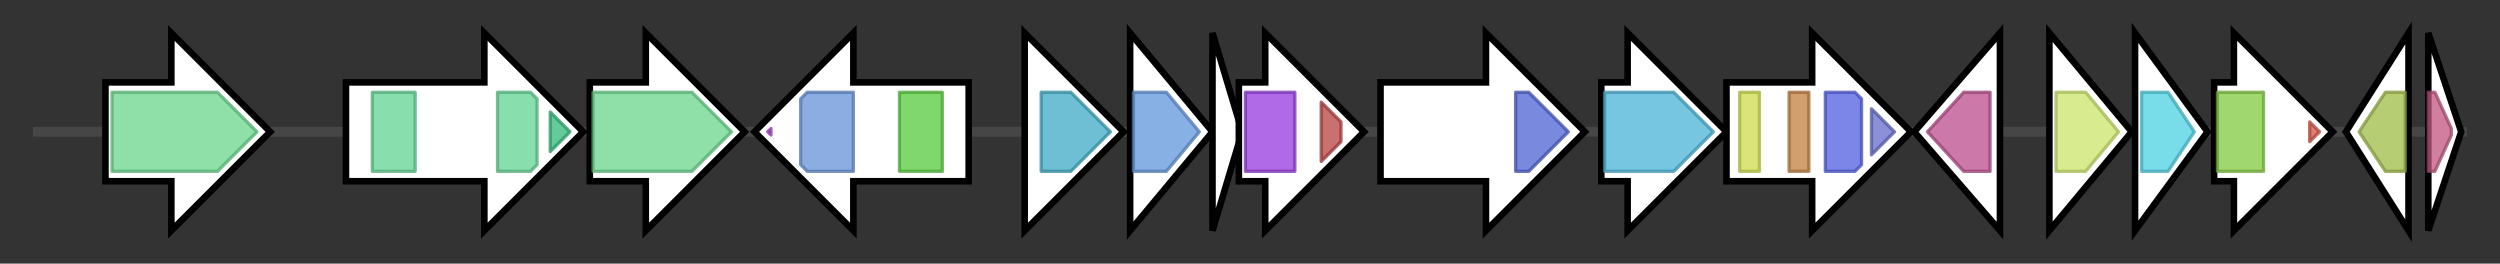 <svg version="1.1" baseProfile="full" xmlns="http://www.w3.org/2000/svg" width="758.767" height="80">
	<rect width="100%" height="100%" fill="#333333" stroke="none"/>
	<g>
		<line x1="10" y1="40.0" x2="748.767" y2="40.0" style="stroke:rgb(70,70,70); stroke-width:3 "/>
		<g>
			<title> (ctg16_5)</title>
			<polygon class=" (ctg16_5)" points="32,25 52,25 52,10 82,40 52,70 52,55 32,55" fill="rgb(255,255,255)" fill-opacity="1.0" stroke="rgb(0,0,0)" stroke-width="2"  />
			<g>
				<title>Aldedh (PF00171)
"Aldehyde dehydrogenase family"</title>
				<polygon class="PF00171" points="34,28 66,28 78,40 66,52 34,52" stroke-linejoin="round" width="46" height="24" fill="rgb(105,213,139)" stroke="rgb(84,170,111)" stroke-width="1" opacity="0.75" />
			</g>
		</g>
		<g>
			<title> (ctg16_6)</title>
			<polygon class=" (ctg16_6)" points="105,25 147,25 147,10 177,40 147,70 147,55 105,55" fill="rgb(255,255,255)" fill-opacity="1.0" stroke="rgb(0,0,0)" stroke-width="2"  />
			<g>
				<title>PQQ_2 (PF13360)
"PQQ-like domain"</title>
				<rect class="PF13360" x="113" y="28" stroke-linejoin="round" width="13" height="24" fill="rgb(98,210,146)" stroke="rgb(78,168,116)" stroke-width="1" opacity="0.75" />
			</g>
			<g>
				<title>PQQ_2 (PF13360)
"PQQ-like domain"</title>
				<polygon class="PF13360" points="151,28 161,28 163,30 163,50 161,52 151,52" stroke-linejoin="round" width="12" height="24" fill="rgb(98,210,146)" stroke="rgb(78,168,116)" stroke-width="1" opacity="0.75" />
			</g>
			<g>
				<title>Cytochrome_CBB3 (PF13442)
"Cytochrome C oxidase, cbb3-type, subunit III"</title>
				<polygon class="PF13442" points="167,34 173,40 167,46" stroke-linejoin="round" width="7" height="24" fill="rgb(49,184,120)" stroke="rgb(39,147,96)" stroke-width="1" opacity="0.75" />
			</g>
		</g>
		<g>
			<title> (ctg16_7)</title>
			<polygon class=" (ctg16_7)" points="179,25 196,25 196,10 226,40 196,70 196,55 179,55" fill="rgb(255,255,255)" fill-opacity="1.0" stroke="rgb(0,0,0)" stroke-width="2"  />
			<g>
				<title>Aldedh (PF00171)
"Aldehyde dehydrogenase family"</title>
				<polygon class="PF00171" points="180,28 210,28 222,40 210,52 180,52" stroke-linejoin="round" width="45" height="24" fill="rgb(105,213,139)" stroke="rgb(84,170,111)" stroke-width="1" opacity="0.75" />
			</g>
		</g>
		<g>
			<title> (ctg16_8)</title>
			<polygon class=" (ctg16_8)" points="294,25 259,25 259,10 229,40 259,70 259,55 294,55" fill="rgb(255,255,255)" fill-opacity="1.0" stroke="rgb(0,0,0)" stroke-width="2"  />
			<g>
				<title>HTH_8 (PF02954)
"Bacterial regulatory protein, Fis family"</title>
				<polygon class="PF02954" points="233,40 234,39 234,41" stroke-linejoin="round" width="4" height="24" fill="rgb(168,63,200)" stroke="rgb(134,50,160)" stroke-width="1" opacity="0.75" />
			</g>
			<g>
				<title>Sigma54_activat (PF00158)
"Sigma-54 interaction domain"</title>
				<polygon class="PF00158" points="243,30 245,28 259,28 259,52 245,52 243,50" stroke-linejoin="round" width="16" height="24" fill="rgb(101,145,216)" stroke="rgb(80,115,172)" stroke-width="1" opacity="0.75" />
			</g>
			<g>
				<title>GAF (PF01590)
"GAF domain"</title>
				<rect class="PF01590" x="273" y="28" stroke-linejoin="round" width="13" height="24" fill="rgb(86,203,59)" stroke="rgb(68,162,47)" stroke-width="1" opacity="0.75" />
			</g>
		</g>
		<g>
			<title> (ctg16_9)</title>
			<polygon class=" (ctg16_9)" points="311,25 311,25 311,10 341,40 311,70 311,55 311,55" fill="rgb(255,255,255)" fill-opacity="1.0" stroke="rgb(0,0,0)" stroke-width="2"  />
			<g>
				<title>Lactamase_B_2 (PF12706)
"Beta-lactamase superfamily domain"</title>
				<polygon class="PF12706" points="316,28 325,28 337,40 325,52 316,52" stroke-linejoin="round" width="22" height="24" fill="rgb(62,169,197)" stroke="rgb(49,135,157)" stroke-width="1" opacity="0.75" />
			</g>
		</g>
		<g>
			<title> (ctg16_10)</title>
			<polygon class=" (ctg16_10)" points="343,10 368,40 343,70" fill="rgb(255,255,255)" fill-opacity="1.0" stroke="rgb(0,0,0)" stroke-width="2"  />
			<g>
				<title>TENA_THI-4 (PF03070)
"TENA/THI-4/PQQC family"</title>
				<polygon class="PF03070" points="344,28 354,28 364,40 354,52 344,52" stroke-linejoin="round" width="21" height="24" fill="rgb(95,149,219)" stroke="rgb(76,119,175)" stroke-width="1" opacity="0.75" />
			</g>
		</g>
		<g>
			<title> (ctg16_11)</title>
			<polygon class=" (ctg16_11)" points="368,10 377,40 368,70" fill="rgb(255,255,255)" fill-opacity="1.0" stroke="rgb(0,0,0)" stroke-width="2"  />
		</g>
		<g>
			<title> (ctg16_12)</title>
			<polygon class=" (ctg16_12)" points="376,25 384,25 384,10 414,40 384,70 384,55 376,55" fill="rgb(255,255,255)" fill-opacity="1.0" stroke="rgb(0,0,0)" stroke-width="2"  />
			<g>
				<title>Radical_SAM (PF04055)
"Radical SAM superfamily"</title>
				<rect class="PF04055" x="378" y="28" stroke-linejoin="round" width="15" height="24" fill="rgb(149,56,222)" stroke="rgb(119,44,177)" stroke-width="1" opacity="0.75" />
			</g>
			<g>
				<title>SPASM (PF13186)
"Iron-sulfur cluster-binding domain"</title>
				<polygon class="PF13186" points="401,31 407,37 407,43 401,49" stroke-linejoin="round" width="6" height="24" fill="rgb(183,66,65)" stroke="rgb(146,52,51)" stroke-width="1" opacity="0.75" />
			</g>
		</g>
		<g>
			<title> (ctg16_13)</title>
			<polygon class=" (ctg16_13)" points="419,25 451,25 451,10 481,40 451,70 451,55 419,55" fill="rgb(255,255,255)" fill-opacity="1.0" stroke="rgb(0,0,0)" stroke-width="2"  />
			<g>
				<title>Peptidase_S9 (PF00326)
"Prolyl oligopeptidase family"</title>
				<polygon class="PF00326" points="460,28 464,28 476,40 464,52 460,52" stroke-linejoin="round" width="20" height="24" fill="rgb(77,97,209)" stroke="rgb(61,77,167)" stroke-width="1" opacity="0.75" />
			</g>
		</g>
		<g>
			<title> (ctg16_14)</title>
			<polygon class=" (ctg16_14)" points="486,25 494,25 494,10 524,40 494,70 494,55 486,55" fill="rgb(255,255,255)" fill-opacity="1.0" stroke="rgb(0,0,0)" stroke-width="2"  />
			<g>
				<title>Fe-ADH (PF00465)
"Iron-containing alcohol dehydrogenase"</title>
				<polygon class="PF00465" points="487,28 508,28 520,40 508,52 487,52" stroke-linejoin="round" width="36" height="24" fill="rgb(73,179,216)" stroke="rgb(58,143,172)" stroke-width="1" opacity="0.75" />
			</g>
		</g>
		<g>
			<title> (ctg16_15)</title>
			<polygon class=" (ctg16_15)" points="524,25 550,25 550,10 580,40 550,70 550,55 524,55" fill="rgb(255,255,255)" fill-opacity="1.0" stroke="rgb(0,0,0)" stroke-width="2"  />
			<g>
				<title>PAS_8 (PF13188)
"PAS domain"</title>
				<rect class="PF13188" x="528" y="28" stroke-linejoin="round" width="6" height="24" fill="rgb(206,218,73)" stroke="rgb(164,174,58)" stroke-width="1" opacity="0.75" />
			</g>
			<g>
				<title>HisKA (PF00512)
"His Kinase A (phospho-acceptor) domain"</title>
				<rect class="PF00512" x="543" y="28" stroke-linejoin="round" width="6" height="24" fill="rgb(193,125,62)" stroke="rgb(154,100,49)" stroke-width="1" opacity="0.75" />
			</g>
			<g>
				<title>HATPase_c (PF02518)
"Histidine kinase-, DNA gyrase B-, and HSP90-like ATPase"</title>
				<polygon class="PF02518" points="554,28 563,28 565,30 565,50 563,52 554,52" stroke-linejoin="round" width="11" height="24" fill="rgb(80,94,225)" stroke="rgb(64,75,180)" stroke-width="1" opacity="0.75" />
			</g>
			<g>
				<title>Response_reg (PF00072)
"Response regulator receiver domain"</title>
				<polygon class="PF00072" points="568,33 575,40 568,47" stroke-linejoin="round" width="11" height="24" fill="rgb(100,107,203)" stroke="rgb(80,85,162)" stroke-width="1" opacity="0.75" />
			</g>
		</g>
		<g>
			<title> (ctg16_16)</title>
			<polygon class=" (ctg16_16)" points="581,40 607,10 607,70" fill="rgb(255,255,255)" fill-opacity="1.0" stroke="rgb(0,0,0)" stroke-width="2"  />
			<g>
				<title>SBP_bac_3 (PF00497)
"Bacterial extracellular solute-binding proteins, family 3"</title>
				<polygon class="PF00497" points="585,40 596,28 604,28 604,52 596,52" stroke-linejoin="round" width="22" height="24" fill="rgb(186,76,141)" stroke="rgb(148,60,112)" stroke-width="1" opacity="0.75" />
			</g>
		</g>
		<g>
			<title> (ctg16_17)</title>
			<polygon class=" (ctg16_17)" points="622,10 647,40 622,70" fill="rgb(255,255,255)" fill-opacity="1.0" stroke="rgb(0,0,0)" stroke-width="2"  />
			<g>
				<title>SBP_bac_11 (PF13531)
"Bacterial extracellular solute-binding protein"</title>
				<polygon class="PF13531" points="624,28 633,28 643,40 633,52 624,52" stroke-linejoin="round" width="22" height="24" fill="rgb(202,228,104)" stroke="rgb(161,182,83)" stroke-width="1" opacity="0.75" />
			</g>
		</g>
		<g>
			<title> (ctg16_18)</title>
			<polygon class=" (ctg16_18)" points="648,10 670,40 648,70" fill="rgb(255,255,255)" fill-opacity="1.0" stroke="rgb(0,0,0)" stroke-width="2"  />
			<g>
				<title>BPD_transp_1 (PF00528)
"Binding-protein-dependent transport system inner membrane component"</title>
				<polygon class="PF00528" points="650,28 658,28 666,40 658,52 650,52" stroke-linejoin="round" width="19" height="24" fill="rgb(77,208,225)" stroke="rgb(61,166,180)" stroke-width="1" opacity="0.75" />
			</g>
		</g>
		<g>
			<title> (ctg16_19)</title>
			<polygon class=" (ctg16_19)" points="672,25 678,25 678,10 708,40 678,70 678,55 672,55" fill="rgb(255,255,255)" fill-opacity="1.0" stroke="rgb(0,0,0)" stroke-width="2"  />
			<g>
				<title>ABC_tran (PF00005)
"ABC transporter"</title>
				<rect class="PF00005" x="673" y="28" stroke-linejoin="round" width="14" height="24" fill="rgb(129,201,63)" stroke="rgb(103,160,50)" stroke-width="1" opacity="0.75" />
			</g>
			<g>
				<title>TOBE (PF03459)
"TOBE domain"</title>
				<polygon class="PF03459" points="701,37 704,40 701,43" stroke-linejoin="round" width="6" height="24" fill="rgb(212,80,65)" stroke="rgb(169,64,52)" stroke-width="1" opacity="0.75" />
			</g>
		</g>
		<g>
			<title> (ctg16_20)</title>
			<polygon class=" (ctg16_20)" points="712,40 731,10 731,70" fill="rgb(255,255,255)" fill-opacity="1.0" stroke="rgb(0,0,0)" stroke-width="2"  />
			<g>
				<title>Flavodoxin_2 (PF02525)
"Flavodoxin-like fold"</title>
				<polygon class="PF02525" points="716,40 724,28 730,28 730,52 724,52" stroke-linejoin="round" width="18" height="24" fill="rgb(159,188,70)" stroke="rgb(127,150,56)" stroke-width="1" opacity="0.75" />
			</g>
		</g>
		<g>
			<title> (ctg16_21)</title>
			<polygon class=" (ctg16_21)" points="737,10 747,40 737,70" fill="rgb(255,255,255)" fill-opacity="1.0" stroke="rgb(0,0,0)" stroke-width="2"  />
			<g>
				<title>ABM (PF03992)
"Antibiotic biosynthesis monooxygenase"</title>
				<polygon class="PF03992" points="737,28 739,28 744,39 744,41 739,52 737,52" stroke-linejoin="round" width="7" height="24" fill="rgb(193,84,127)" stroke="rgb(154,67,101)" stroke-width="1" opacity="0.75" />
			</g>
		</g>
	</g>
</svg>
